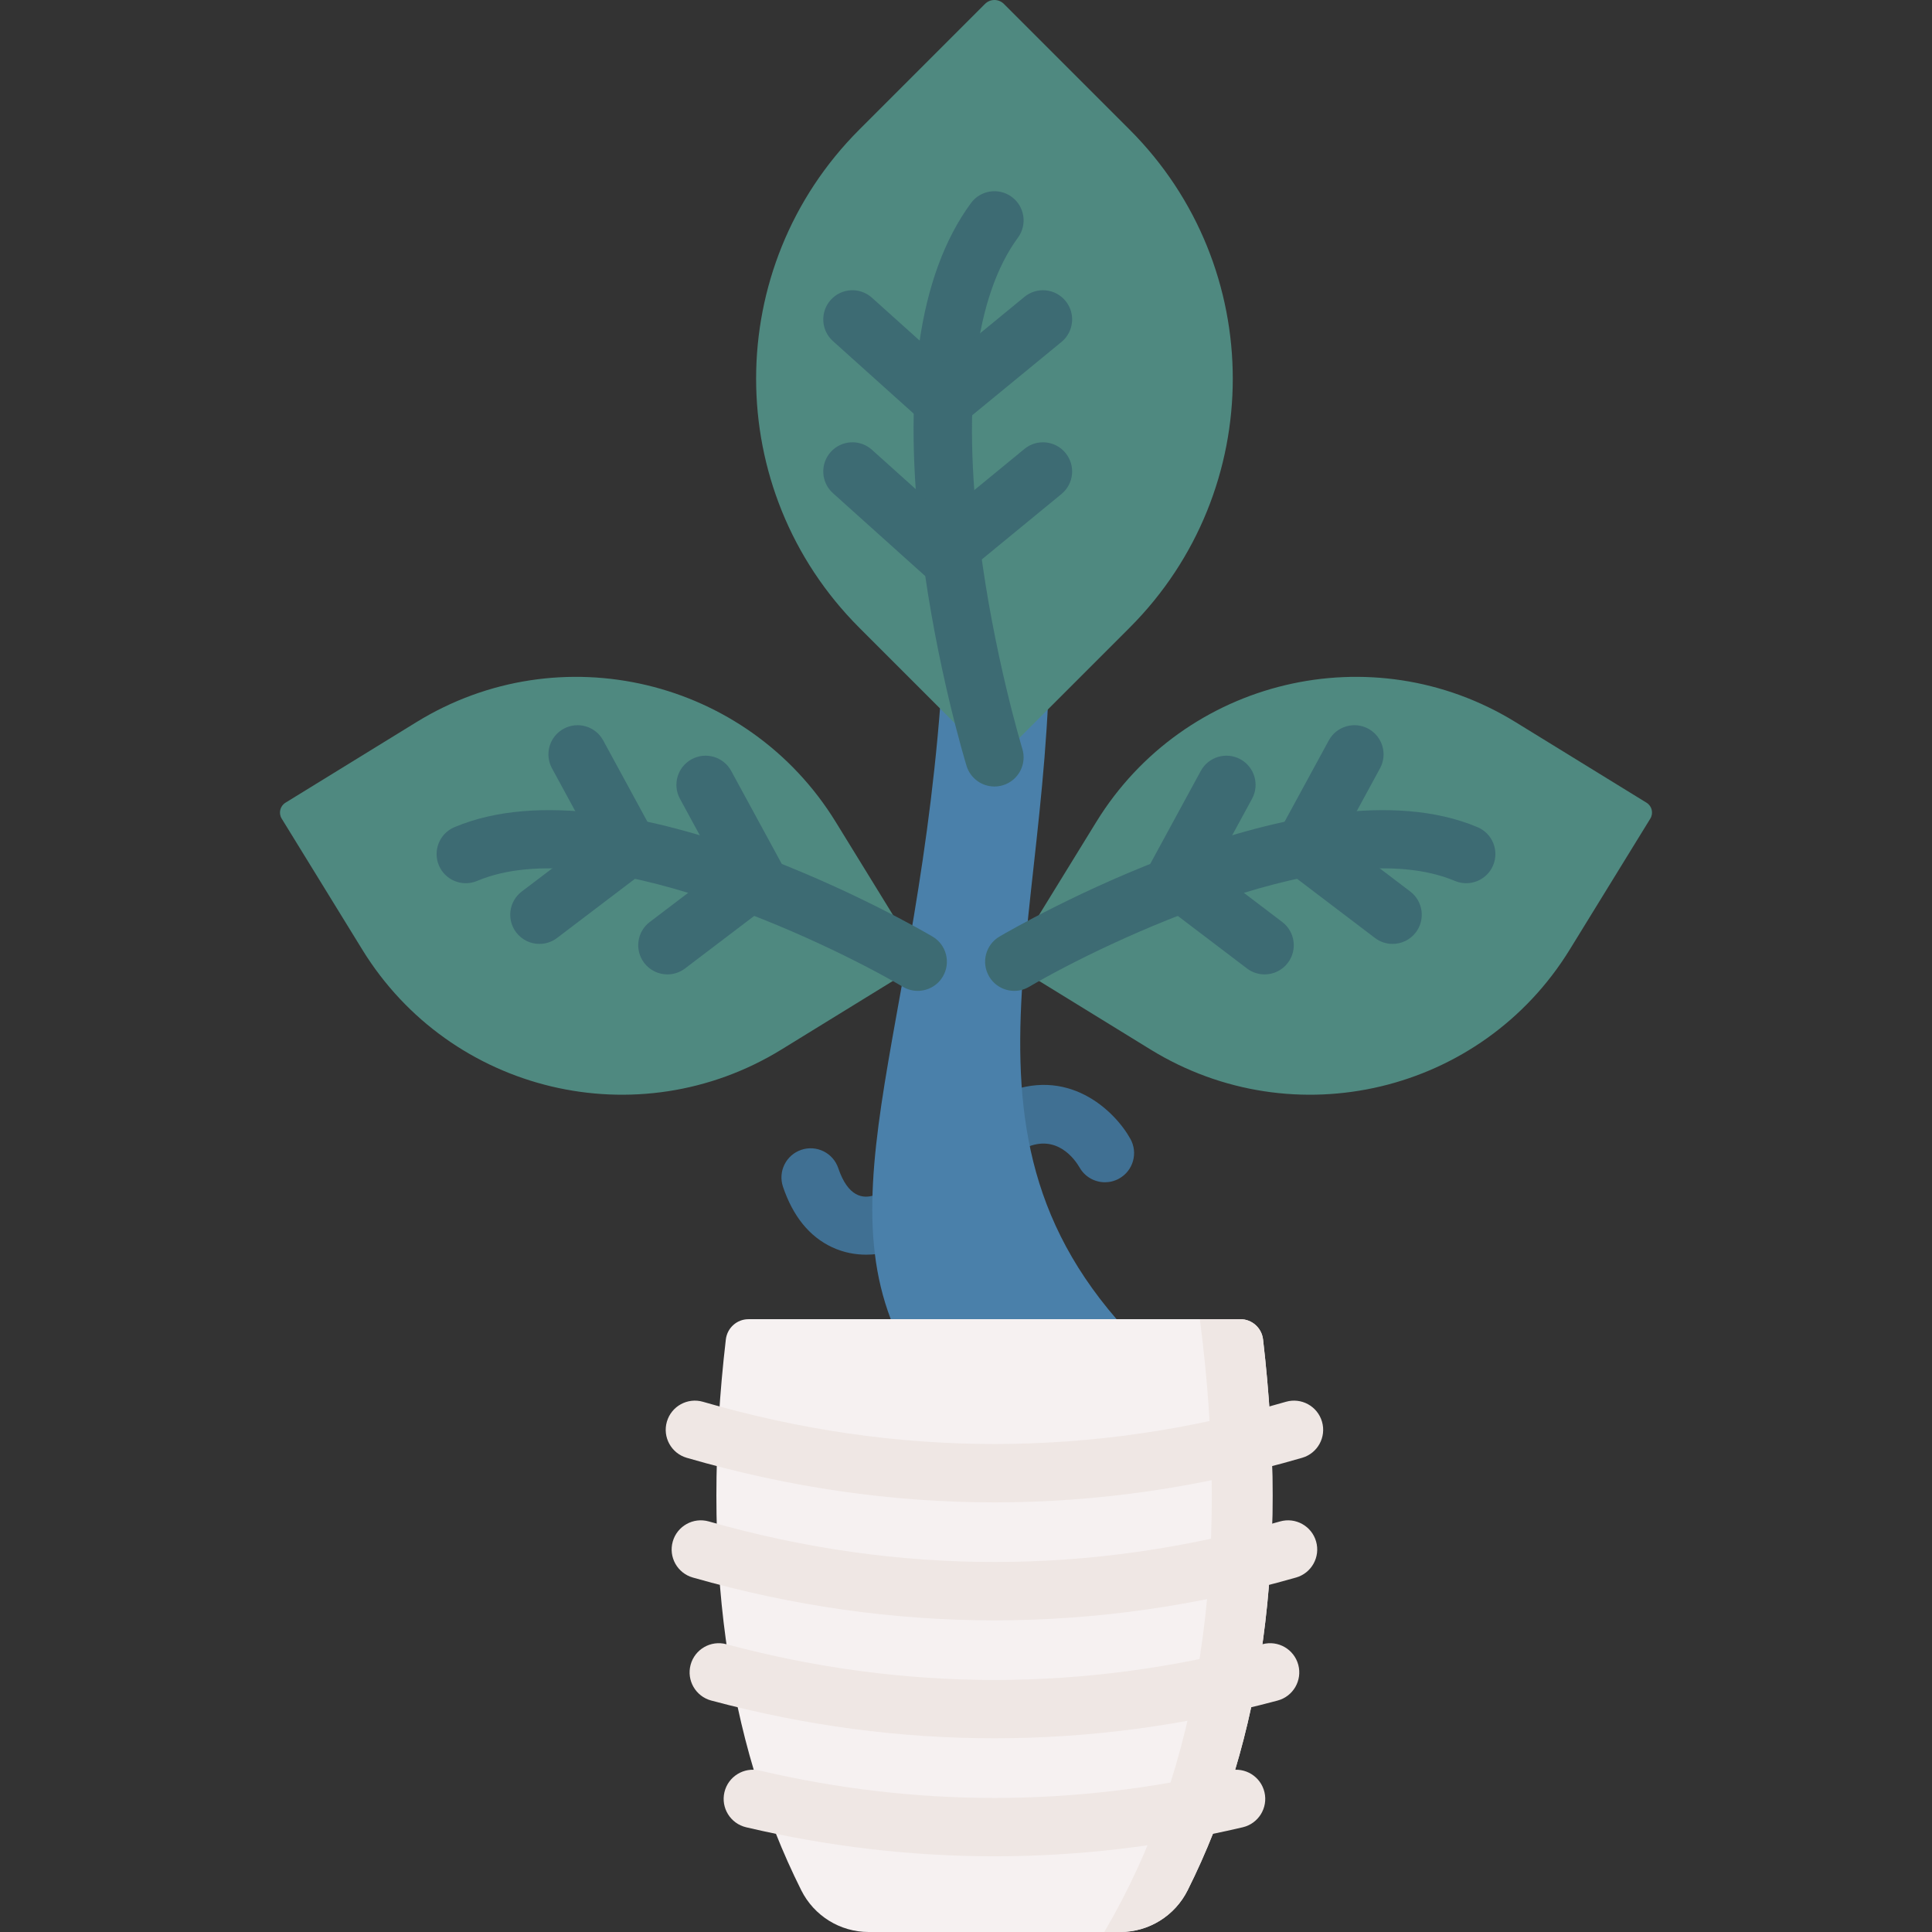 <svg id="Capa_1" enable-background="new 0 0 512 512" height="512" viewBox="0 0 512 512" width="512" xmlns="http://www.w3.org/2000/svg"><rect x="0" y="0" width="512" height="512" fill="#333333" stroke="none"/><g><g><g><path d="m292.826 313.31c-2.695 0-5.31-1.411-6.73-3.918-1.273-2.183-6.042-8.953-14.262-5.241-3.891 1.756-8.469.024-10.225-3.864-1.756-3.891-.026-8.468 3.864-10.225 17.423-7.862 29.922 4.255 34.098 11.759 2.076 3.73.736 8.435-2.994 10.511-1.189.664-2.479.978-3.751.978z" fill="#407093"/></g><g><path d="m229.553 332.502c-2.683 0-5.844-.472-9.077-1.991-5.972-2.805-10.337-8.189-12.975-16.002-1.366-4.045.805-8.429 4.85-9.795 4.044-1.365 8.43.805 9.795 4.85 2.599 7.697 6.597 8.163 9.488 7.198l-.149.055 5.547 14.427c-.507.197-3.457 1.258-7.479 1.258z" fill="#407093"/></g></g><path d="m295.91 349.599h-59.847c-17.07-44.704 16.067-98.762 14.759-212.404-.082-7.161 5.67-13.024 12.832-13.024 6.572 0 12.048 4.969 12.767 11.501 10.409 94.499-30.695 155.883 19.489 213.927z" fill="#4a80aa"/><path d="m212.345 500.949c-20.001-39.968-26.665-88.628-19.99-145.979.356-3.055 2.928-5.371 6.004-5.371h130.357c3.076 0 5.649 2.316 6.004 5.371 6.675 57.352.012 106.011-19.99 145.979-3.383 6.762-10.278 11.051-17.84 11.051h-66.705c-7.561 0-14.456-4.289-17.84-11.051z" fill="#f6f1f1"/><path d="m328.717 349.599h-10.739c8.443 65.137 0 119.271-25.329 162.401h4.242c7.562 0 14.457-4.289 17.841-11.051 20.001-39.968 26.665-88.628 19.99-145.979-.357-3.055-2.93-5.371-6.005-5.371z" fill="#efe7e4"/><g><g><path d="m263.538 398.145c-27.245 0-54.491-3.937-81.546-11.812-4.099-1.193-6.454-5.483-5.261-9.58 1.194-4.098 5.483-6.456 9.58-5.261 51.244 14.914 103.21 14.914 154.453 0 4.099-1.194 8.388 1.163 9.58 5.261 1.193 4.098-1.162 8.388-5.261 9.58-27.054 7.875-54.3 11.812-81.545 11.812z" fill="#efe7e4"/></g><g><path d="m263.538 429.411c-26.707 0-53.413-3.783-79.934-11.349-4.105-1.17-6.483-5.447-5.312-9.552 1.17-4.105 5.451-6.483 9.552-5.312 50.225 14.326 101.16 14.326 151.385 0 4.103-1.17 8.383 1.207 9.552 5.312 1.171 4.105-1.207 8.382-5.312 9.552-26.518 7.566-53.224 11.349-79.931 11.349z" fill="#efe7e4"/></g><g><path d="m263.538 460.665c-25.077 0-50.155-3.334-75.056-10.003-4.123-1.105-6.57-5.343-5.467-9.466 1.106-4.123 5.343-6.569 9.466-5.467 47.15 12.63 94.964 12.63 142.113 0 4.126-1.103 8.36 1.342 9.466 5.467 1.104 4.123-1.343 8.361-5.467 9.466-24.901 6.669-49.978 10.003-75.055 10.003z" fill="#efe7e4"/></g><g><path d="m263.536 491.936c-21.987 0-43.966-2.562-65.797-7.688-4.156-.976-6.734-5.135-5.758-9.291s5.142-6.727 9.291-5.758c41.316 9.7 83.214 9.7 124.534 0 4.154-.973 8.314 1.603 9.291 5.758.975 4.155-1.603 8.314-5.758 9.291-21.83 5.125-43.821 7.688-65.803 7.688z" fill="#efe7e4"/></g></g><path d="m261.037 199.667-33.323-33.323c-36.447-36.447-36.447-95.539 0-131.985l33.323-33.323c1.381-1.381 3.621-1.381 5.003 0l33.323 33.323c36.447 36.447 36.447 95.539 0 131.985l-33.323 33.323c-1.382 1.381-3.622 1.381-5.003 0z" fill="#4f8980"/><g><path d="m263.535 208.433c-3.307 0-6.365-2.137-7.386-5.462-.322-1.051-7.937-26.076-11.825-56.714-5.365-42.284-.997-73.381 12.983-92.429 2.525-3.441 7.365-4.181 10.803-1.657 3.441 2.525 4.183 7.362 1.657 10.803-11.371 15.494-14.876 43.545-10.136 81.119 3.703 29.357 11.22 54.099 11.295 54.345 1.25 4.081-1.045 8.403-5.124 9.654-.753.231-1.517.341-2.267.341z" fill="#3d6b73"/></g><g><path d="m250.016 114.037c-1.852 0-3.7-.662-5.167-1.979l-24.111-21.662c-3.175-2.853-3.437-7.739-.584-10.915 2.851-3.174 7.738-3.437 10.915-.584l19.172 17.225 21.252-17.449c3.297-2.708 8.168-2.23 10.878 1.069 2.708 3.3 2.23 8.17-1.07 10.879l-26.382 21.662c-1.428 1.171-3.167 1.754-4.903 1.754z" fill="#3d6b73"/></g><g><path d="m250.016 154.334c-1.852 0-3.7-.662-5.167-1.979l-24.111-21.663c-3.175-2.853-3.437-7.74-.584-10.915 2.853-3.174 7.74-3.437 10.915-.584l19.172 17.226 21.251-17.449c3.299-2.71 8.17-2.231 10.878 1.068 2.709 3.299 2.231 8.17-1.068 10.878l-26.383 21.663c-1.428 1.173-3.167 1.755-4.903 1.755z" fill="#3d6b73"/></g><path d="m269.162 252.547 21.367-34.728c23.371-37.984 73.108-49.83 111.092-26.459l34.728 21.367c1.44.886 1.889 2.771 1.003 4.211l-21.367 34.728c-23.371 37.984-73.108 49.83-111.092 26.459l-34.728-21.367c-1.44-.886-1.889-2.771-1.003-4.211z" fill="#4f8980"/><g><path d="m268.799 262.589c-2.651 0-5.231-1.364-6.671-3.814-2.162-3.679-.933-8.414 2.746-10.578 3.333-1.959 82.151-47.782 126.697-28.985 3.933 1.659 5.775 6.193 4.116 10.126-1.66 3.933-6.195 5.772-10.126 4.116-31.051-13.102-91.993 15.821-112.854 28.07-1.23.722-2.577 1.065-3.908 1.065z" fill="#3d6b73"/></g><g><path d="m369.047 250.146c-1.628 0-3.271-.512-4.668-1.574l-23.521-17.863c-3.041-2.31-3.94-6.493-2.115-9.847l13.4-24.638c2.041-3.751 6.737-5.135 10.482-3.098 3.75 2.04 5.136 6.733 3.098 10.482l-10.228 18.806 18.234 13.847c3.399 2.581 4.062 7.43 1.48 10.829-1.521 2.004-3.828 3.056-6.162 3.056z" fill="#3d6b73"/></g><g><path d="m335.13 258.225c-1.628 0-3.271-.512-4.668-1.574l-23.522-17.864c-3.041-2.31-3.94-6.493-2.115-9.847l13.4-24.638c2.04-3.751 6.736-5.135 10.482-3.098 3.75 2.04 5.136 6.732 3.098 10.482l-10.228 18.806 18.235 13.848c3.399 2.581 4.062 7.43 1.48 10.829-1.522 2.004-3.828 3.056-6.162 3.056z" fill="#3d6b73"/></g><path d="m242.838 252.547-21.367-34.728c-23.371-37.984-73.108-49.83-111.092-26.459l-34.728 21.367c-1.44.886-1.889 2.771-1.003 4.211l21.367 34.728c23.371 37.984 73.108 49.83 111.092 26.459l34.728-21.367c1.44-.886 1.889-2.771 1.003-4.211z" fill="#4f8980"/><g><path d="m243.202 262.59c-1.331 0-2.68-.344-3.91-1.067-20.862-12.249-81.806-41.173-112.854-28.069-3.933 1.656-8.466-.183-10.126-4.116-1.659-3.933.183-8.466 4.116-10.126 44.548-18.8 123.366 27.026 126.698 28.985 3.68 2.164 4.909 6.901 2.746 10.58-1.44 2.449-4.021 3.813-6.67 3.813z" fill="#3d6b73"/></g><g><path d="m142.952 250.146c-2.335 0-4.64-1.053-6.161-3.054-2.582-3.399-1.919-8.248 1.48-10.829l18.235-13.847-10.228-18.806c-2.039-3.75-.652-8.442 3.098-10.482 3.749-2.042 8.442-.653 10.482 3.098l13.4 24.638c1.825 3.354.926 7.539-2.115 9.847l-23.523 17.863c-1.397 1.06-3.04 1.572-4.668 1.572z" fill="#3d6b73"/></g><g><path d="m176.87 258.225c-2.334 0-4.64-1.053-6.161-3.054-2.581-3.399-1.919-8.248 1.48-10.829l18.234-13.848-10.227-18.806c-2.039-3.75-.652-8.442 3.098-10.482 3.749-2.041 8.442-.652 10.482 3.098l13.399 24.638c1.825 3.354.926 7.538-2.115 9.847l-23.521 17.864c-1.398 1.06-3.041 1.572-4.669 1.572z" fill="#3d6b73"/></g></g></svg>